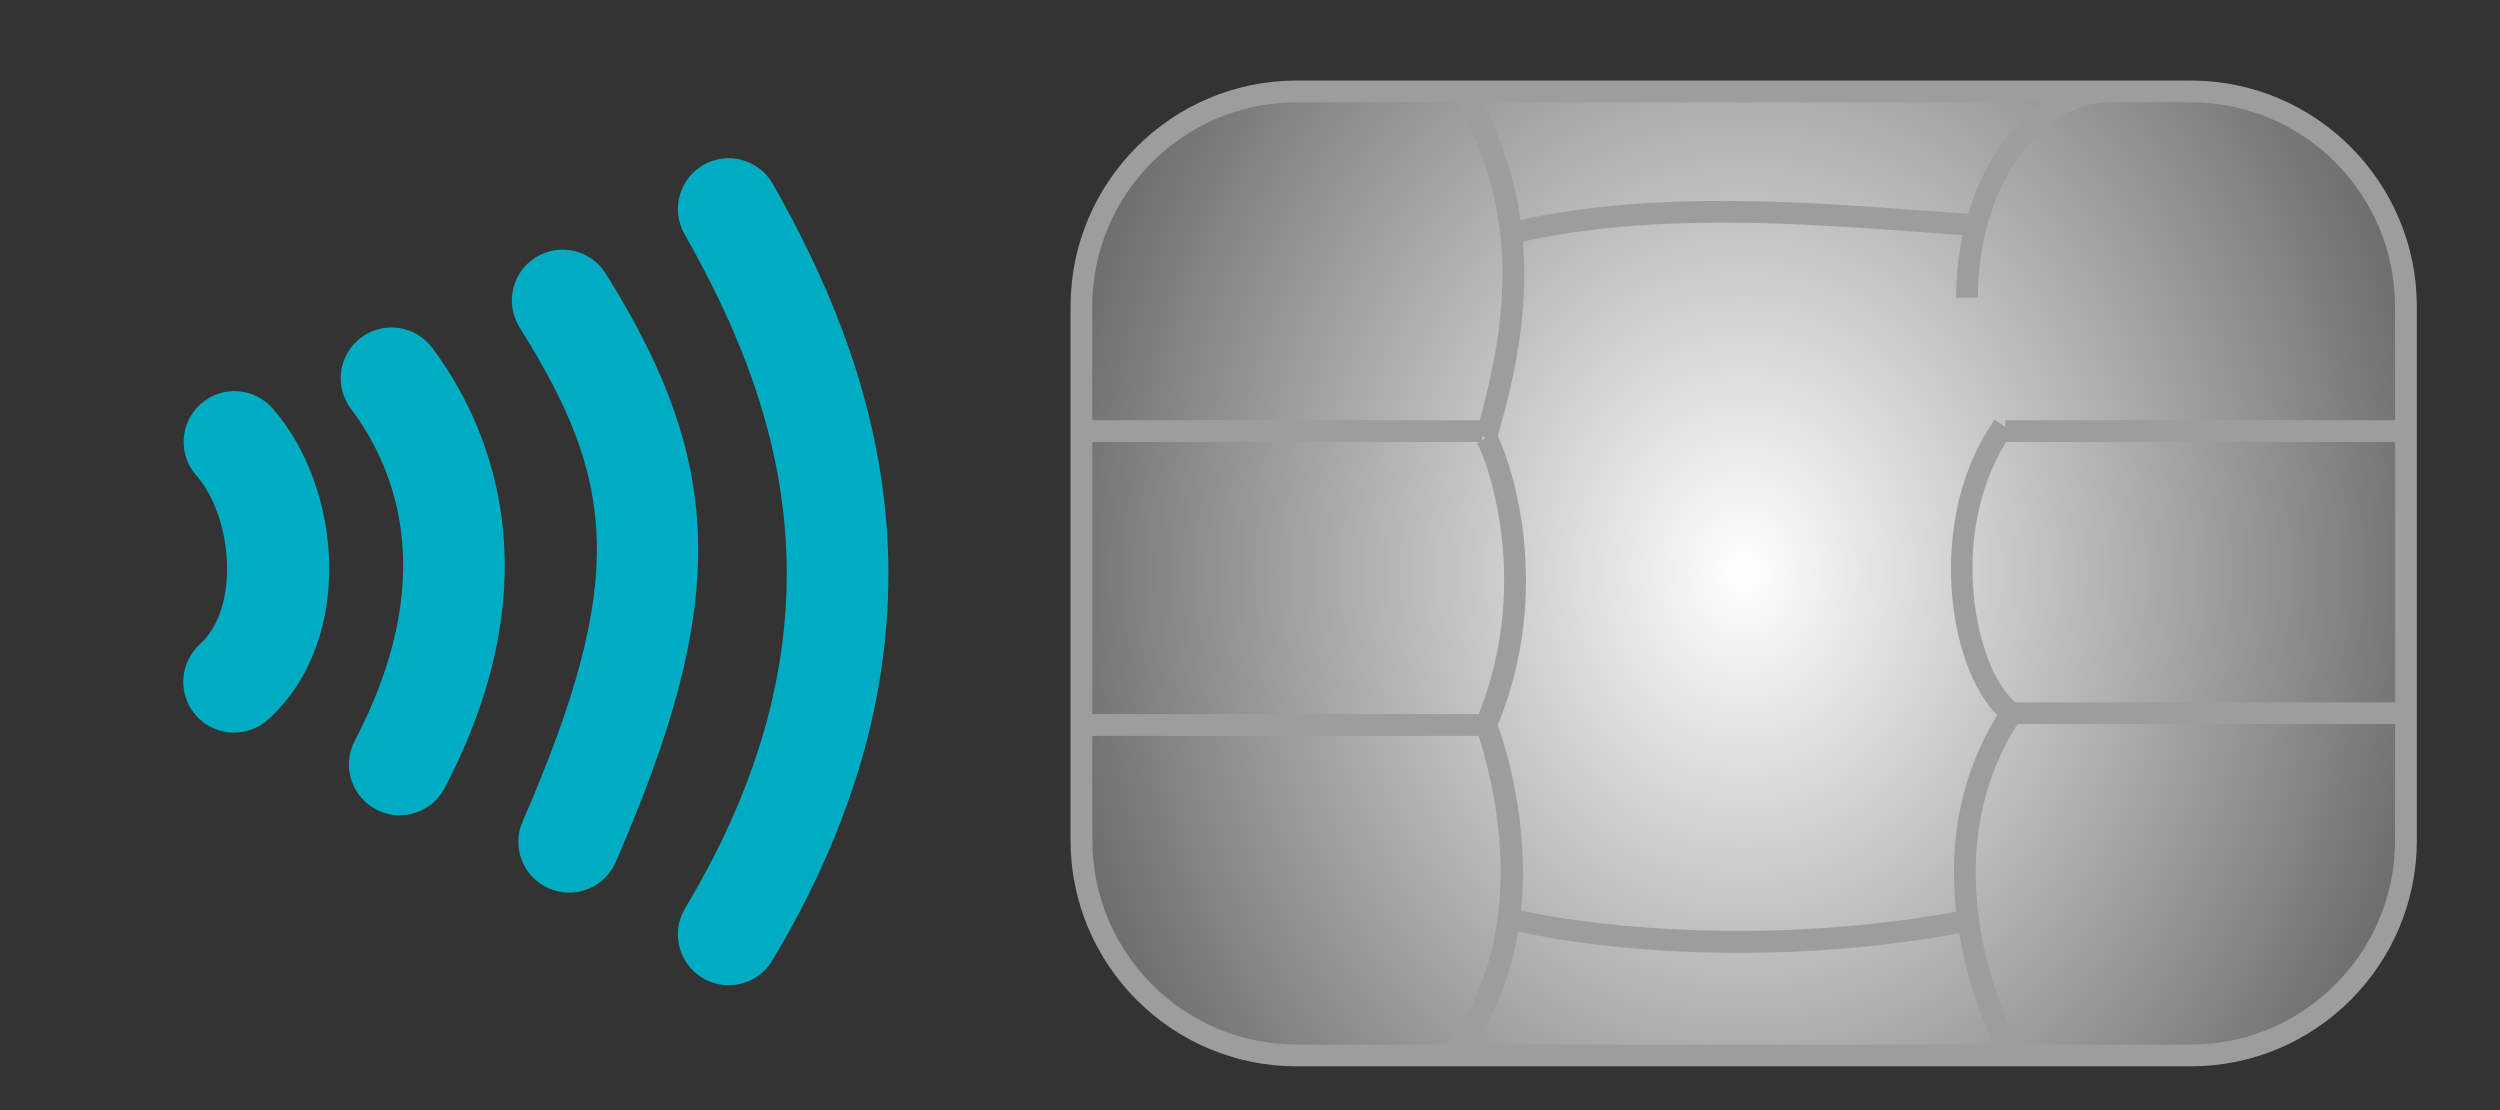 <?xml version="1.0" encoding="UTF-8"?><svg xmlns="http://www.w3.org/2000/svg" xmlns:xlink="http://www.w3.org/1999/xlink" viewBox="0 0 344.5 153"><rect x="0" y="0" width="344.5" height="153" fill="#333333" stroke="none"/><defs><style>.cls-1{fill:#9d9d9c;}.cls-2{fill:#00acc1;}.cls-3{fill:url(#Degradado_sin_nombre_95);}</style><radialGradient id="Degradado_sin_nombre_95" cx="240.28" cy="78.93" fx="240.28" fy="78.93" r="98.11" gradientTransform="translate(0 -16.69) scale(1 1.21)" gradientUnits="userSpaceOnUse"><stop offset="0" stop-color="#fff"/><stop offset="1" stop-color="#6b6b6a"/></radialGradient></defs><g id="Capa_3"><rect class="cls-3" x="149.02" y="12.51" width="182.52" height="132.84" rx="29.7" ry="29.7"/></g><g id="Capa_2"><path class="cls-1" d="M301.9,11.1h-123.24c-17.17,0-31.14,13.97-31.14,31.14V115.8c0,17.17,13.97,31.14,31.14,31.14h123.24c17.17,0,31.14-13.97,31.14-31.14V42.24c0-17.17-13.97-31.14-31.14-31.14Zm-24.18,85.68c-5.62-4.81-9.29-22.92-1.28-35.88h53.61v35.88h-52.32Zm24.18-82.68c15.52,0,28.14,12.62,28.14,28.14v15.66h-53.71v.94l-1.46-1.03c-9.52,13.53-6.51,33.96,.36,40.75-5.67,9.18-6.58,18.86-5.67,27.08-28.98,5.26-53.93,1.27-59.97-.17,1.26-12.14-2.26-22.95-3.2-25.56,7.68-18.69,1.95-35.85,0-39.8,2.44-8.51,4.27-17.45,3.47-26.83,18.24-3.99,38.05-2.54,55.57-1.24,1.7,.13,3.37,.25,5.02,.37-.59,2.73-.9,5.62-.9,8.62h3c0-14.85,8.21-26.94,18.3-26.94h11.04Zm-92.7,114.27c4.55,1.05,15.71,2.94,30.51,2.94,8.97,0,19.28-.71,30.27-2.69,1.15,6.86,3.4,12.4,4.77,15.32h-71.65c3.38-4.98,5.23-10.34,6.1-15.57Zm-58.68-67.47h53.37l-.35,.23c1.2,1.81,7.62,18.83,.23,37.27h-53.25V60.9Zm54.27-.6l-.56,.37v-.53l.56,.16Zm66.36-30.59l.02-.25c-1.8-.13-3.64-.26-5.5-.4-17.63-1.31-37.56-2.77-56.14,1.24-.76-5.26-2.4-10.66-5.26-16.2h77.3c-4.7,3.21-8.43,8.79-10.43,15.61Zm-92.49-15.61h22.21c8.64,15.66,6.77,30.28,3.03,43.8h-53.39v-15.66c0-15.52,12.62-28.14,28.14-28.14Zm-28.14,101.7v-14.4h53.21c1.6,4.77,7.92,26.69-4.33,42.54h-20.73c-15.52,0-28.14-12.62-28.14-28.14Zm151.38,28.14h-23.82c-2.16-4.21-11.92-25.46-.07-44.16h52.03v16.02c0,15.52-12.62,28.14-28.14,28.14Z"/><path class="cls-2" d="M100.41,135.76c-1.23,0-2.47-.32-3.6-1-3.31-1.99-4.39-6.29-2.4-9.61,23.97-39.91,12.54-70.61-.09-92.9-1.91-3.36-.72-7.64,2.64-9.54,3.36-1.91,7.64-.72,9.54,2.64,13.38,23.61,27.92,60.38-.09,107.02-1.31,2.19-3.63,3.4-6.01,3.4Z"/><path class="cls-2" d="M78.42,123c-.93,0-1.88-.19-2.79-.58-3.54-1.54-5.17-5.67-3.62-9.21,14.71-33.77,12.68-47.2-.41-68.09-2.05-3.28-1.06-7.6,2.21-9.65,3.28-2.05,7.6-1.06,9.65,2.21,16.6,26.49,16.92,45.44,1.38,81.12-1.15,2.63-3.72,4.21-6.42,4.21Z"/><path class="cls-2" d="M55.08,112.35c-1.09,0-2.2-.26-3.24-.8-3.43-1.79-4.75-6.02-2.96-9.45,11.47-21.95,6.04-37.01-.53-45.78-2.32-3.09-1.69-7.48,1.4-9.8,3.09-2.32,7.48-1.69,9.8,1.4,7.36,9.82,17.37,30.76,1.73,60.66-1.25,2.39-3.69,3.76-6.21,3.76Z"/><path class="cls-2" d="M32.26,100.96c-1.91,0-3.81-.77-5.19-2.3-2.6-2.86-2.38-7.29,.48-9.89,5.62-5.09,4.46-17.62-.5-23.25-2.56-2.9-2.27-7.32,.63-9.88,2.9-2.56,7.32-2.27,9.88,.63,9.59,10.88,11.41,31.98-.6,42.87-1.34,1.22-3.02,1.81-4.7,1.81Z"/></g></svg>